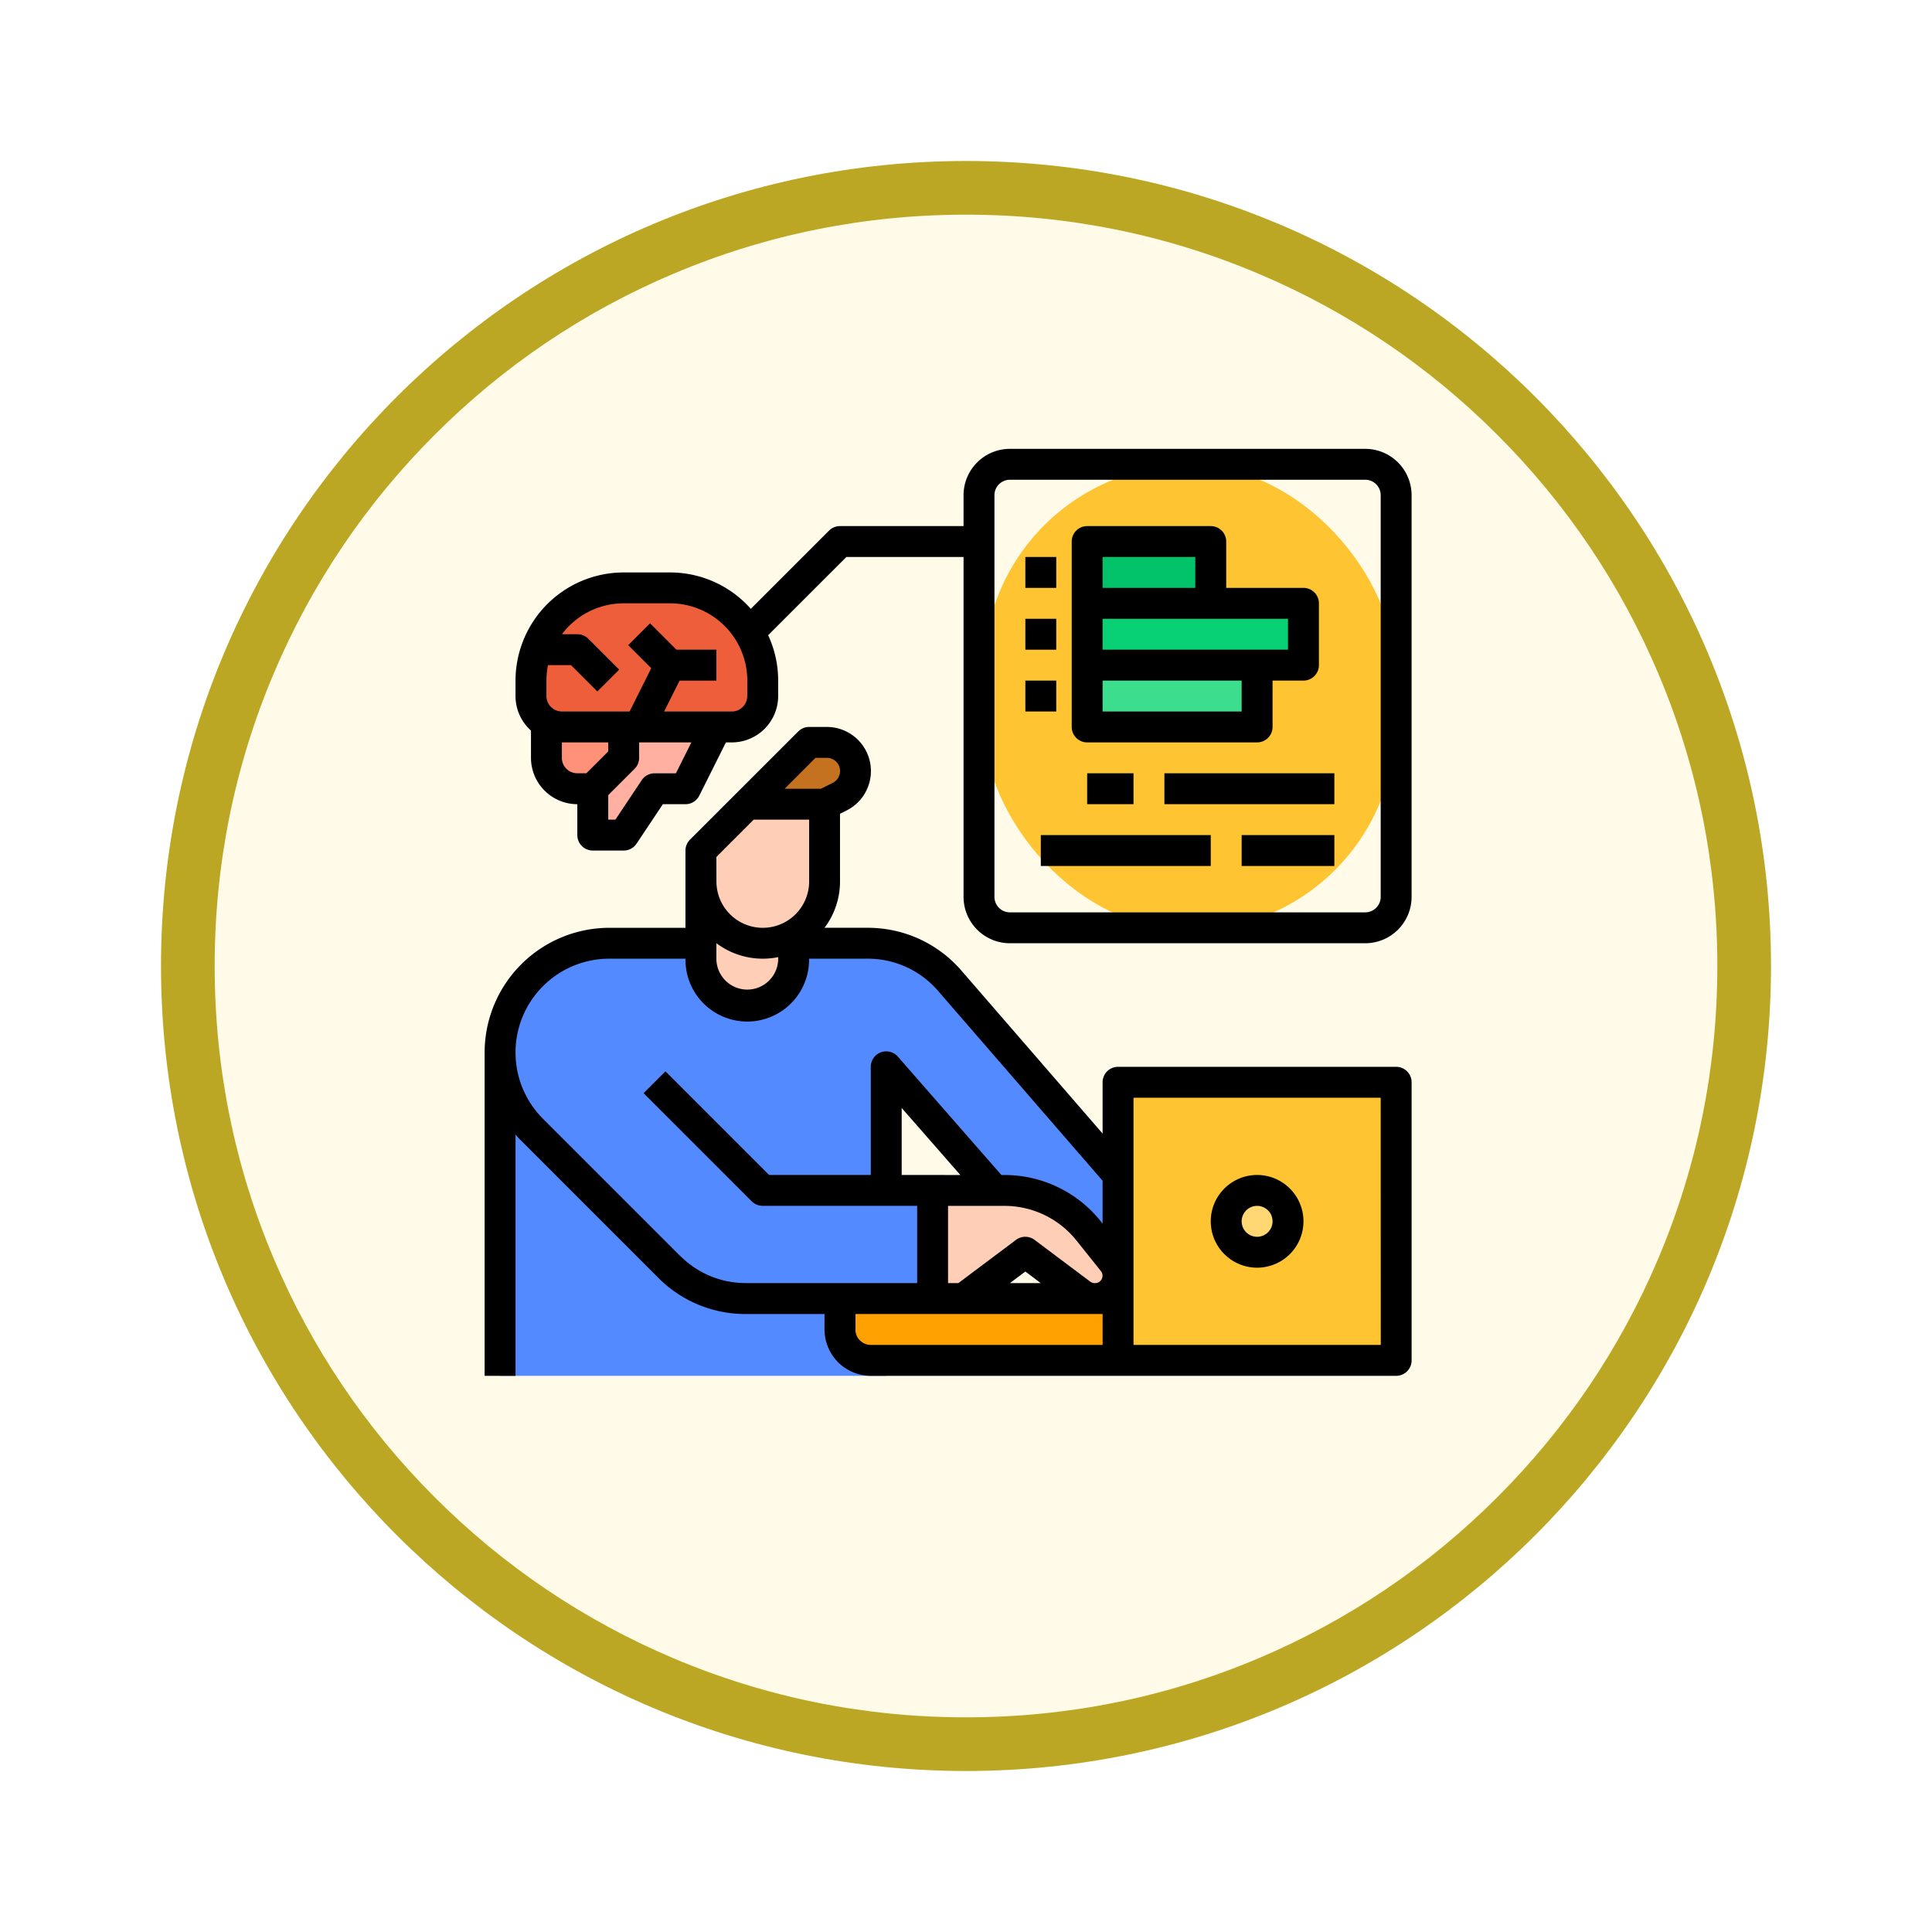 <svg xmlns="http://www.w3.org/2000/svg" xmlns:xlink="http://www.w3.org/1999/xlink" width="108" height="108" viewBox="0 0 108 108">
  <defs>
    <filter id="Fondo" x="0" y="0" width="108" height="108" filterUnits="userSpaceOnUse">
      <feOffset dy="3" input="SourceAlpha"/>
      <feGaussianBlur stdDeviation="3" result="blur"/>
      <feFlood flood-opacity="0.161"/>
      <feComposite operator="in" in2="blur"/>
      <feComposite in="SourceGraphic"/>
    </filter>
  </defs>
  <g id="Group_1144639" data-name="Group 1144639" transform="translate(-903.5 -6663)">
    <g id="Group_1144601" data-name="Group 1144601">
      <g transform="matrix(1, 0, 0, 1, 903.5, 6663)" filter="url(#Fondo)">
        <g id="Fondo-2" data-name="Fondo" transform="translate(9 6)" fill="#fffbe8">
          <path d="M 45 88.5 C 39.127 88.5 33.43 87.35 28.068 85.082 C 22.889 82.891 18.236 79.755 14.241 75.759 C 10.245 71.764 7.109 67.111 4.918 61.932 C 2.65 56.57 1.5 50.873 1.5 45 C 1.5 39.127 2.65 33.43 4.918 28.068 C 7.109 22.889 10.245 18.236 14.241 14.241 C 18.236 10.245 22.889 7.109 28.068 4.918 C 33.43 2.65 39.127 1.5 45 1.5 C 50.873 1.5 56.57 2.65 61.932 4.918 C 67.111 7.109 71.764 10.245 75.759 14.241 C 79.755 18.236 82.891 22.889 85.082 28.068 C 87.35 33.43 88.5 39.127 88.5 45 C 88.5 50.873 87.35 56.57 85.082 61.932 C 82.891 67.111 79.755 71.764 75.759 75.759 C 71.764 79.755 67.111 82.891 61.932 85.082 C 56.57 87.35 50.873 88.5 45 88.5 Z" stroke="none"/>
          <path d="M 45 3 C 39.329 3 33.829 4.11 28.653 6.299 C 23.652 8.415 19.16 11.443 15.302 15.302 C 11.443 19.16 8.415 23.652 6.299 28.653 C 4.11 33.829 3 39.329 3 45 C 3 50.671 4.11 56.171 6.299 61.347 C 8.415 66.348 11.443 70.84 15.302 74.698 C 19.16 78.557 23.652 81.585 28.653 83.701 C 33.829 85.89 39.329 87 45 87 C 50.671 87 56.171 85.89 61.347 83.701 C 66.348 81.585 70.84 78.557 74.698 74.698 C 78.557 70.84 81.585 66.348 83.701 61.347 C 85.89 56.171 87 50.671 87 45 C 87 39.329 85.89 33.829 83.701 28.653 C 81.585 23.652 78.557 19.16 74.698 15.302 C 70.84 11.443 66.348 8.415 61.347 6.299 C 56.171 4.11 50.671 3 45 3 M 45 0 C 69.853 0 90 20.147 90 45 C 90 69.853 69.853 90 45 90 C 20.147 90 0 69.853 0 45 C 0 20.147 20.147 0 45 0 Z" stroke="none" fill="#bca724"/>
        </g>
      </g>
      <g id="Group_1144600" data-name="Group 1144600" transform="translate(914.591 6672.091)">
        <path id="Path_979919" data-name="Path 979919" d="M72,166.045h1.727l1.727-2.591h1.727L78.909,160H72Z" transform="translate(-49.954 -128.454)" fill="#ffb0a1"/>
        <path id="Path_979920" data-name="Path 979920" d="M52.318,152v2.591l-1.727,1.727h-.864A1.727,1.727,0,0,1,48,154.591V152Z" transform="translate(-28.545 -121.318)" fill="#ff9178"/>
        <path id="Path_979921" data-name="Path 979921" d="M40.409,272h4.149a6.045,6.045,0,0,1,4.569,2.086l10.283,11.865v5.913H56.818L45.591,278.909v6.909h2.591v6.045H45.591v4.318H24V278.106A6.107,6.107,0,0,1,30.107,272h5.12" transform="translate(-7.136 -228.363)" fill="#548aff"/>
        <path id="Path_979922" data-name="Path 979922" d="M133.182,232v5.182a2.548,2.548,0,0,1-.149.864,2.591,2.591,0,0,1-5.033-.864V232Z" transform="translate(-99.909 -192.682)" fill="#ffceb6"/>
        <path id="Path_979923" data-name="Path 979923" d="M128,202.591v1.727a3.455,3.455,0,1,0,6.909,0V200h-4.318Z" transform="translate(-99.909 -164.136)" fill="#ffceb6"/>
        <path id="Path_979924" data-name="Path 979924" d="M156.318,171.455l.842-.421a1.6,1.6,0,0,0-.716-3.034h-.99L152,171.455Z" transform="translate(-121.318 -135.591)" fill="#c47220"/>
        <path id="Path_979925" data-name="Path 979925" d="M248,400h4a6.046,6.046,0,0,1,4.721,2.269l1.359,1.7a1.279,1.279,0,0,1-1,2.078h-.022a1.279,1.279,0,0,1-.767-.256l-3.114-2.335-3.455,2.591H248Z" transform="translate(-206.954 -342.545)" fill="#ffceb6"/>
        <path id="Path_979926" data-name="Path 979926" d="M200,456h15.546v3.455H201.727A1.727,1.727,0,0,1,200,457.727Z" transform="translate(-164.136 -392.5)" fill="#ffa100"/>
        <path id="Path_979927" data-name="Path 979927" d="M344,344h15.546v15.546H344Z" transform="translate(-292.591 -292.591)" fill="#ffc431"/>
        <circle id="Ellipse_11652" data-name="Ellipse 11652" cx="1.5" cy="1.5" r="1.5" transform="translate(57.909 57.909)" fill="#ffd873"/>
        <path id="Path_979928" data-name="Path 979928" d="M52.955,93.182v.864a1.727,1.727,0,0,1-1.727,1.727h-9.5A1.727,1.727,0,0,1,40,94.045v-.864A5.182,5.182,0,0,1,45.182,88h2.591A5.182,5.182,0,0,1,52.955,93.182Z" transform="translate(-21.409 -64.227)" fill="#ef5e3b"/>
        <rect id="Rectangle_405247" data-name="Rectangle 405247" width="23" height="26" rx="11.5" transform="translate(43.909 16.909)" fill="#ffc431"/>
        <path id="Path_979929" data-name="Path 979929" d="M328,96h12.091v3.455H328Z" transform="translate(-278.318 -71.364)" fill="#08d175"/>
        <path id="Path_979930" data-name="Path 979930" d="M328,128h9.5v3.455H328Z" transform="translate(-278.318 -99.909)" fill="#3cde8d"/>
        <path id="Path_979931" data-name="Path 979931" d="M328,64h6.909v3.455H328Z" transform="translate(-278.318 -42.818)" fill="#02c26a"/>
        <path id="Path_979932" data-name="Path 979932" d="M66.955,179H51.409a.864.864,0,0,0-.864.864v2.867l-7.9-9.119a6.905,6.905,0,0,0-5.221-2.384H35a4.3,4.3,0,0,0,.866-2.591v-3.784l.365-.182a2.465,2.465,0,0,0-1.1-4.67h-.99a.864.864,0,0,0-.611.253L27.48,166.3a.864.864,0,0,0-.253.611v4.318H22.971A6.978,6.978,0,0,0,16,178.2v18.075h1.727V182.789c.1.115.2.229.314.338l7.668,7.668a6.864,6.864,0,0,0,4.886,2.024H35v.864a2.594,2.594,0,0,0,2.591,2.591H66.955a.864.864,0,0,0,.864-.864V179.864a.864.864,0,0,0-.864-.864Zm-17.1,12.008-3.114-2.335a.863.863,0,0,0-1.036,0l-3.224,2.418h-.576v-4.318h3.14a5.156,5.156,0,0,1,4.046,1.945l1.359,1.7a.415.415,0,0,1-.324.674h-.022a.418.418,0,0,1-.249-.083Zm-2.768.083H45.364l.864-.648Zm-7.773-6.045V181.3l3.279,3.747ZM28.955,172.089a4.315,4.315,0,0,0,3.455.779v.087a1.727,1.727,0,1,1-3.455,0Zm5.54-10.361h.632a.738.738,0,0,1,.33,1.4l-.66.33H32.767Zm-5.54,5.54,2.085-2.085h3.1v3.455a2.591,2.591,0,0,1-5.182,0Zm-2.024,22.306-7.668-7.668a5.243,5.243,0,0,1,3.707-8.951h4.257a3.455,3.455,0,1,0,6.909,0h3.285a5.179,5.179,0,0,1,3.916,1.788l9.208,10.625v2.4l-.1-.127a6.875,6.875,0,0,0-5.4-2.593h-.157L39.1,178.431a.864.864,0,0,0-1.514.569v6.045H31.9l-5.792-5.793-1.221,1.221,6.045,6.045a.864.864,0,0,0,.611.253h8.636v4.318H30.6a5.148,5.148,0,0,1-3.664-1.518Zm9.8,4.109v-.864H50.546v1.727H37.591A.865.865,0,0,1,36.727,193.682Zm29.364.864H52.273V180.727H66.091Z" transform="translate(0 -128.455)"/>
        <path id="Path_979933" data-name="Path 979933" d="M394.591,397.182A2.591,2.591,0,1,0,392,394.591,2.591,2.591,0,0,0,394.591,397.182Zm0-3.455a.864.864,0,1,1-.864.864A.864.864,0,0,1,394.591,393.727Z" transform="translate(-335.409 -335.409)"/>
        <path id="Path_979934" data-name="Path 979934" d="M79.5,16H59.636a2.594,2.594,0,0,0-2.591,2.591v1.727H50.136a.864.864,0,0,0-.611.253l-4.372,4.372a6.031,6.031,0,0,0-4.517-2.034H38.045A6.052,6.052,0,0,0,32,28.955v.864a2.585,2.585,0,0,0,.864,1.929v1.525a2.594,2.594,0,0,0,2.591,2.591v1.727a.864.864,0,0,0,.864.864h1.727a.864.864,0,0,0,.719-.385l1.471-2.206H41.5a.864.864,0,0,0,.772-.477l1.489-2.977h.33a2.594,2.594,0,0,0,2.591-2.591v-.864a6.007,6.007,0,0,0-.56-2.537l4.372-4.372h6.551v19a2.594,2.594,0,0,0,2.591,2.591H79.5a2.594,2.594,0,0,0,2.591-2.591V18.591A2.594,2.594,0,0,0,79.5,16ZM34.591,33.273v-.864h2.591v.506L35.96,34.136h-.506a.865.865,0,0,1-.864-.864Zm6.375.864H39.773a.864.864,0,0,0-.719.385l-1.471,2.206h-.4v-1.37l1.474-1.474a.864.864,0,0,0,.253-.611v-.864H41.83Zm3.988-4.318a.865.865,0,0,1-.864.864H40.306l.864-1.727h2.057V27.227H40.994L39.52,25.753,38.3,26.974l1.287,1.287-1.21,2.42H34.591a.865.865,0,0,1-.864-.864v-.864a4.322,4.322,0,0,1,.087-.864H35.1l1.474,1.474,1.221-1.221-1.727-1.727a.864.864,0,0,0-.611-.253h-.861a4.314,4.314,0,0,1,3.452-1.727h2.591a4.323,4.323,0,0,1,4.318,4.318ZM80.364,41.046a.865.865,0,0,1-.864.864H59.636a.865.865,0,0,1-.864-.864V18.591a.865.865,0,0,1,.864-.864H79.5a.865.865,0,0,1,.864.864Z" transform="translate(-14.273)"/>
        <path id="Path_979935" data-name="Path 979935" d="M296,72h1.727v1.727H296Z" transform="translate(-249.773 -49.955)"/>
        <path id="Path_979936" data-name="Path 979936" d="M296,104h1.727v1.727H296Z" transform="translate(-249.773 -78.5)"/>
        <path id="Path_979937" data-name="Path 979937" d="M296,136h1.727v1.727H296Z" transform="translate(-249.773 -107.045)"/>
        <path id="Path_979938" data-name="Path 979938" d="M320.864,68.091h9.5a.864.864,0,0,0,.864-.864V64.636h1.727a.864.864,0,0,0,.864-.864V60.318a.864.864,0,0,0-.864-.864h-4.318V56.864a.864.864,0,0,0-.864-.864h-6.909a.864.864,0,0,0-.864.864V67.227A.864.864,0,0,0,320.864,68.091Zm8.636-1.727h-7.773V64.636H329.5Zm2.591-3.455H321.727V61.182h10.364Zm-10.364-5.182h5.182v1.727h-5.182Z" transform="translate(-271.182 -35.682)"/>
        <path id="Path_979939" data-name="Path 979939" d="M328,184h2.591v1.727H328Z" transform="translate(-278.318 -149.864)"/>
        <path id="Path_979940" data-name="Path 979940" d="M368,184h9.5v1.727H368Z" transform="translate(-314 -149.864)"/>
        <path id="Path_979941" data-name="Path 979941" d="M304,216h9.5v1.727H304Z" transform="translate(-256.909 -178.409)"/>
        <path id="Path_979942" data-name="Path 979942" d="M408,216h5.182v1.727H408Z" transform="translate(-349.682 -178.409)"/>
      </g>
    </g>
  </g>
</svg>
